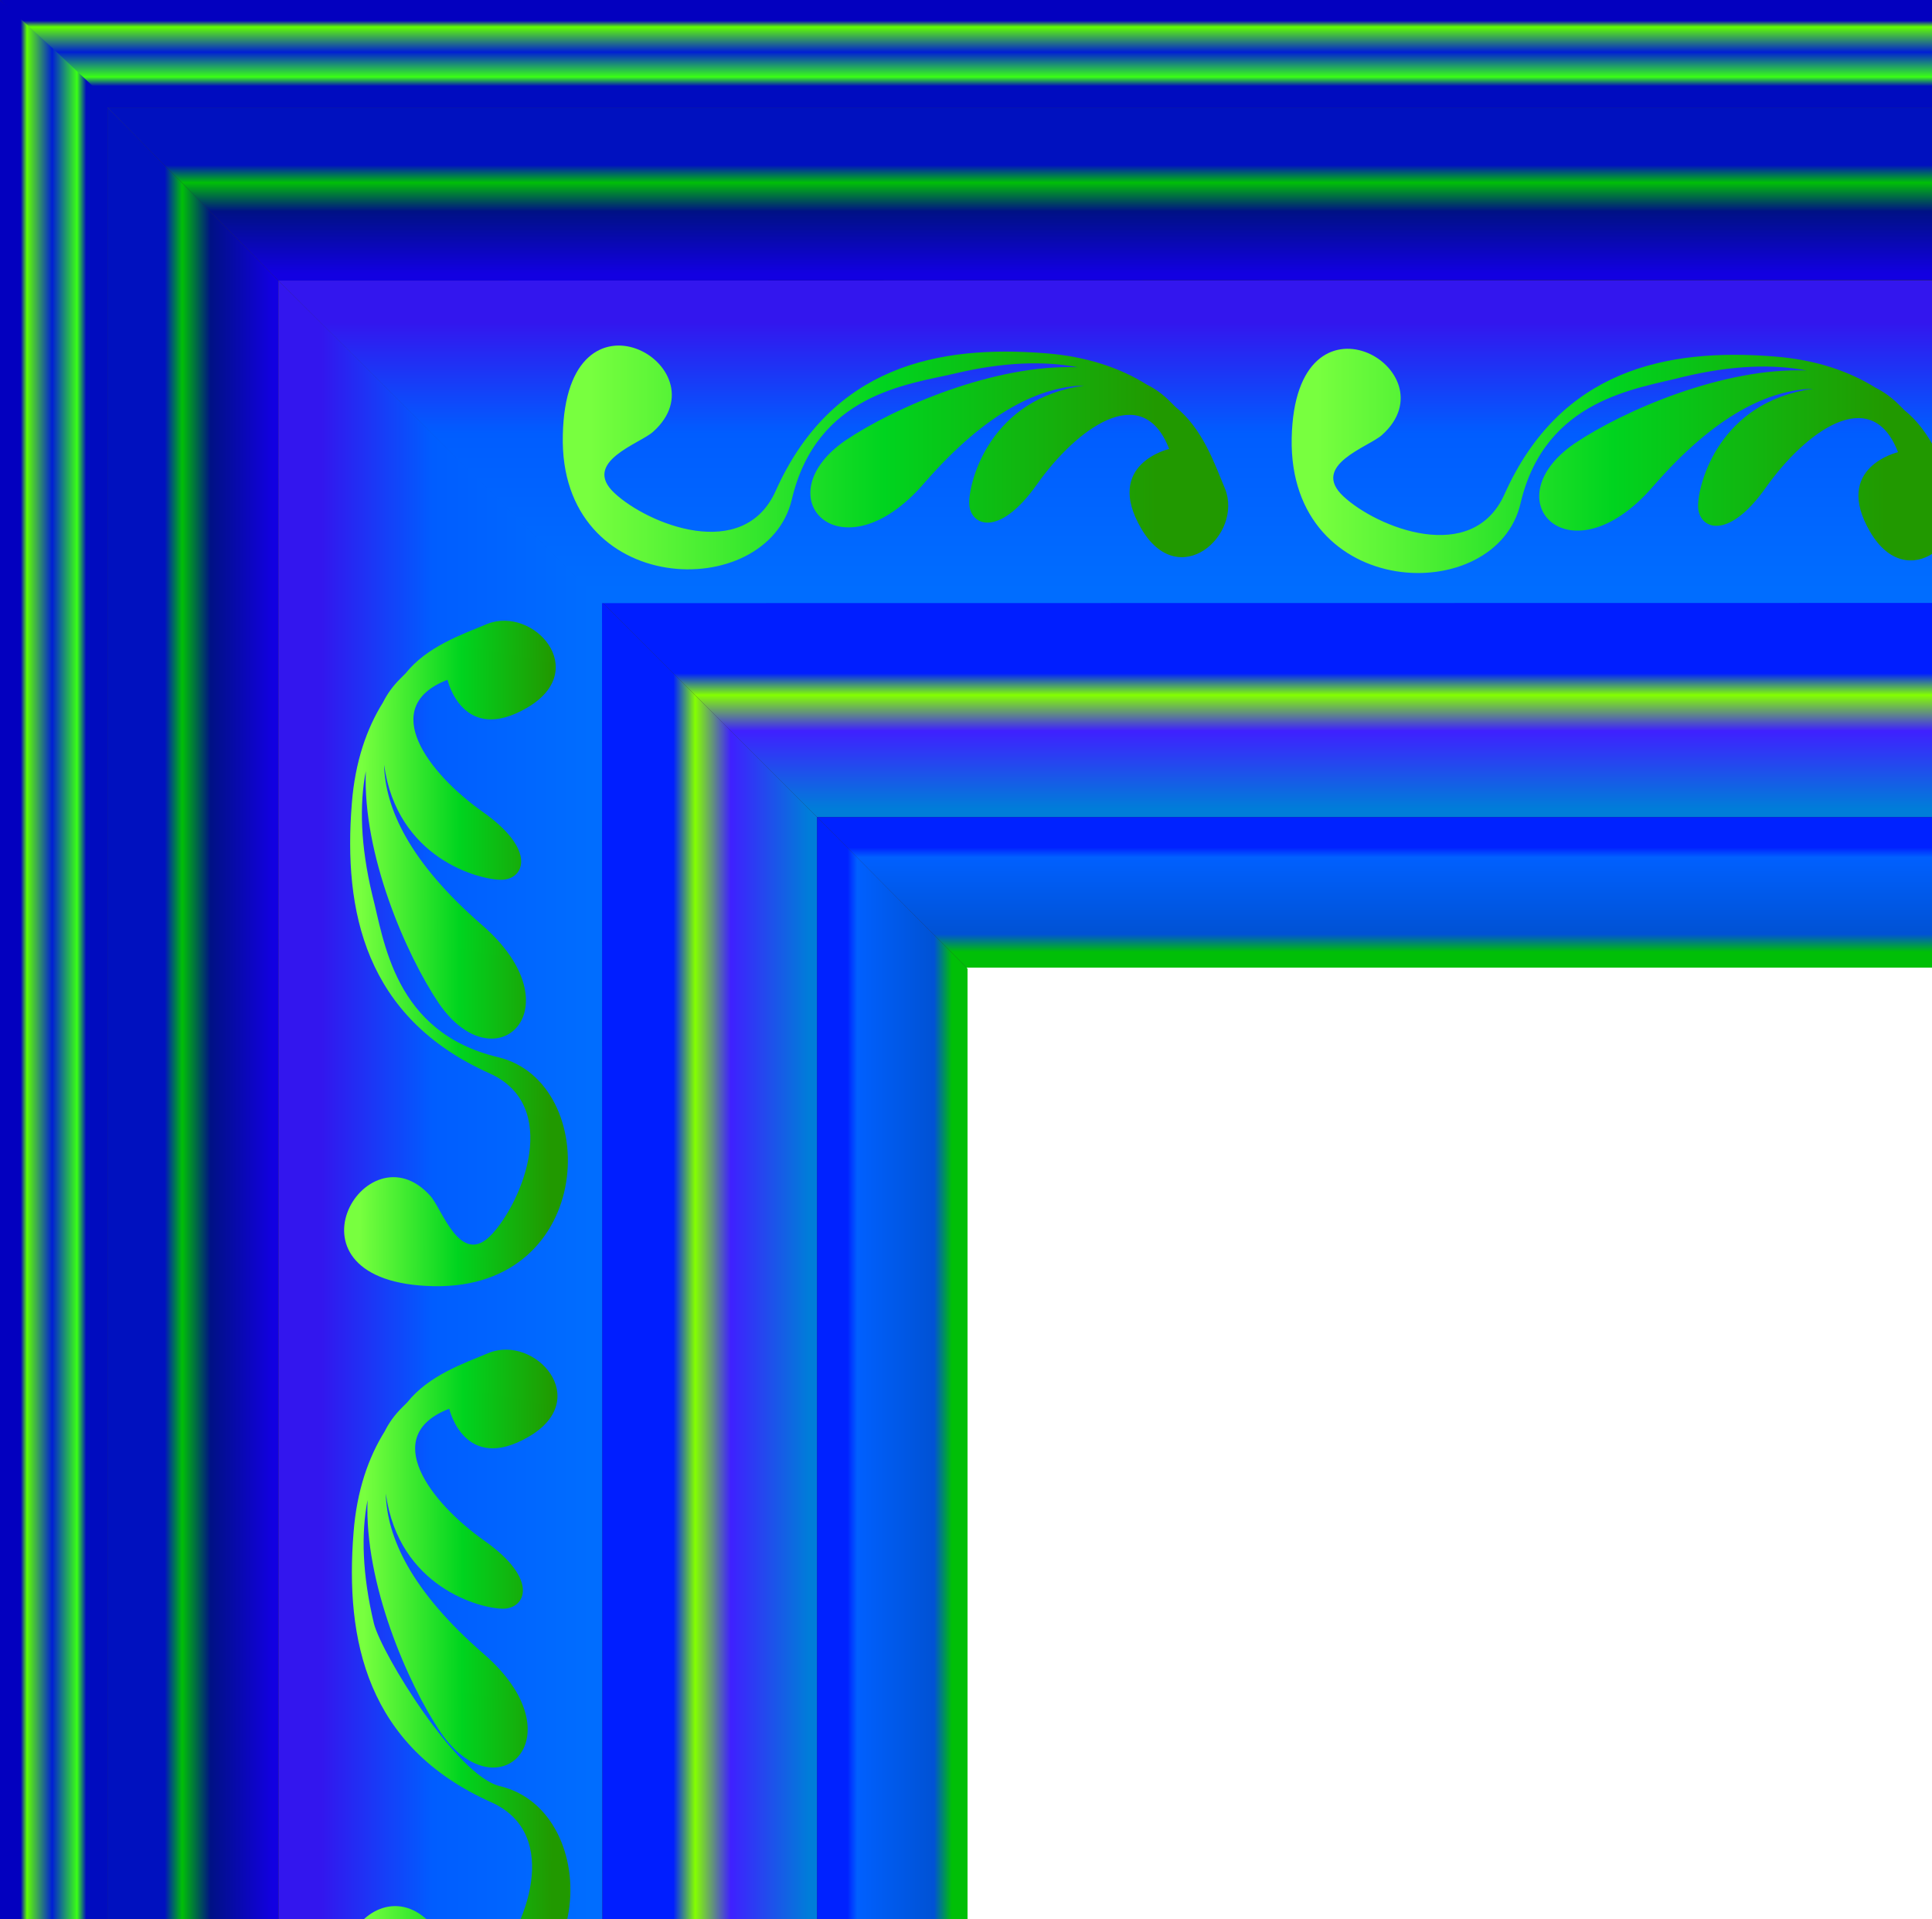 <?xml version="1.0" encoding="utf-8"?>
<!-- Generator: Adobe Illustrator 17.0.0, SVG Export Plug-In . SVG Version: 6.00 Build 0)  -->
<!DOCTYPE svg PUBLIC "-//W3C//DTD SVG 1.1//EN" "http://www.w3.org/Graphics/SVG/1.1/DTD/svg11.dtd">
<svg version="1.1" id="Capa_1" xmlns="http://www.w3.org/2000/svg" xmlns:xlink="http://www.w3.org/1999/xlink" x="0px" y="0px"
	 width="179.716px" height="178.517px" viewBox="0 0 179.716 178.517" enable-background="new 0 0 179.716 178.517"
	 xml:space="preserve">
<g>
	<polygon fill="#303030" points="89.9,90 690,90 775.4,5.4 780,1.5 779.9,0 0,0 	"/>
	<polygon fill="#303030" points="90,689.8 89.9,89.6 5.2,5.2 0.9,0 0,0 0,780 	"/>
</g>
<g>
	
		<linearGradient id="SVGID_1_" gradientUnits="userSpaceOnUse" x1="-72.5" y1="618" x2="-72.5" y2="628" gradientTransform="matrix(1 0 0 -1 462.5 628)">
		<stop  offset="0.198" style="stop-color:#000CBF"/>
		<stop  offset="0.284" style="stop-color:#3AFF15"/>
		<stop  offset="0.515" style="stop-color:#001FD4"/>
		<stop  offset="0.749" style="stop-color:#61FF00"/>
		<stop  offset="0.807" style="stop-color:#0300BF"/>
	</linearGradient>
	<polygon fill="url(#SVGID_1_)" points="10,10 770.7,10 775.6,4.8 780,0 780,0 0,0 	"/>
	
		<linearGradient id="SVGID_2_" gradientUnits="userSpaceOnUse" x1="-452.5" y1="238" x2="-462.5" y2="238" gradientTransform="matrix(1 0 0 -1 462.5 628)">
		<stop  offset="0.198" style="stop-color:#000CBF"/>
		<stop  offset="0.284" style="stop-color:#3AFF15"/>
		<stop  offset="0.515" style="stop-color:#001FD4"/>
		<stop  offset="0.749" style="stop-color:#61FF00"/>
		<stop  offset="0.807" style="stop-color:#0300BF"/>
	</linearGradient>
	<polygon fill="url(#SVGID_2_)" points="10,770 10,9.3 4.8,4.4 0,0 0,0 0,780 	"/>
</g>
<linearGradient id="SVGID_3_" gradientUnits="userSpaceOnUse" x1="112.5" y1="662.9" x2="112.5" y2="679" gradientTransform="matrix(1 0 0 -1 277.5 689)">
	<stop  offset="0.039" style="stop-color:#1200E1"/>
	<stop  offset="0.4" style="stop-color:#001185"/>
	<stop  offset="0.566" style="stop-color:#00BF07"/>
	<stop  offset="0.667" style="stop-color:#0011BF"/>
</linearGradient>
<polygon fill="url(#SVGID_3_)" points="753.9,25.9 25.9,26.1 10,10 770,10 "/>
<linearGradient id="SVGID_4_" gradientUnits="userSpaceOnUse" x1="-251.5" y1="299" x2="-267.5" y2="299" gradientTransform="matrix(1 0 0 -1 277.5 689)">
	<stop  offset="0.039" style="stop-color:#1200E1"/>
	<stop  offset="0.4" style="stop-color:#001185"/>
	<stop  offset="0.566" style="stop-color:#00BF07"/>
	<stop  offset="0.667" style="stop-color:#0011BF"/>
</linearGradient>
<polygon fill="url(#SVGID_4_)" points="25.9,26.1 26,754.1 10,770 10,10 "/>
<linearGradient id="SVGID_5_" gradientUnits="userSpaceOnUse" x1="-72.45" y1="552" x2="-72.45" y2="572.035" gradientTransform="matrix(1 0 0 -1 462.5 628)">
	<stop  offset="0.039" style="stop-color:#007DD9"/>
	<stop  offset="0.4" style="stop-color:#3F20FF"/>
	<stop  offset="0.566" style="stop-color:#84FF00"/>
	<stop  offset="0.667" style="stop-color:#001EFF"/>
</linearGradient>
<polygon fill="url(#SVGID_5_)" points="724.1,56 704,76 76,76 56,56 "/>
<linearGradient id="SVGID_6_" gradientUnits="userSpaceOnUse" x1="-386.5" y1="237.9" x2="-406.526" y2="237.9" gradientTransform="matrix(1 0 0 -1 462.5 628)">
	<stop  offset="0.039" style="stop-color:#007DD9"/>
	<stop  offset="0.4" style="stop-color:#3F20FF"/>
	<stop  offset="0.566" style="stop-color:#84FF00"/>
	<stop  offset="0.667" style="stop-color:#001EFF"/>
</linearGradient>
<polygon fill="url(#SVGID_6_)" points="56,56 76,76 76,704 56.1,724.2 "/>
<linearGradient id="SVGID_7_" gradientUnits="userSpaceOnUse" x1="-72.5" y1="537.97" x2="-72.5" y2="552" gradientTransform="matrix(1 0 0 -1 462.5 628)">
	<stop  offset="0.106" style="stop-color:#00BF07"/>
	<stop  offset="0.223" style="stop-color:#0052D4"/>
	<stop  offset="0.733" style="stop-color:#0060FF"/>
	<stop  offset="0.798" style="stop-color:#0022FF"/>
</linearGradient>
<polygon fill="url(#SVGID_7_)" points="704,76 690,90 89.9,90 76,76 "/>
<linearGradient id="SVGID_8_" gradientUnits="userSpaceOnUse" x1="-372.479" y1="238" x2="-386.5" y2="238" gradientTransform="matrix(1 0 0 -1 462.5 628)">
	<stop  offset="0.106" style="stop-color:#00BF07"/>
	<stop  offset="0.223" style="stop-color:#0052D4"/>
	<stop  offset="0.733" style="stop-color:#0060FF"/>
	<stop  offset="0.798" style="stop-color:#0022FF"/>
</linearGradient>
<polygon fill="url(#SVGID_8_)" points="76,76 90,90.1 90,690 76,704 "/>
<linearGradient id="SVGID_9_" gradientUnits="userSpaceOnUse" x1="367.541" y1="944.971" x2="367.541" y2="914.871" gradientTransform="matrix(-1 0 0 1 757.491 -888.871)">
	<stop  offset="0.039" style="stop-color:#006DFF"/>
	<stop  offset="0.525" style="stop-color:#005DFF"/>
	<stop  offset="0.868" style="stop-color:#3316EE"/>
</linearGradient>
<polygon fill="url(#SVGID_9_)" points="754,26 724.1,56 56,56.1 25.9,26.1 "/>
<linearGradient id="SVGID_10_" gradientUnits="userSpaceOnUse" x1="541.401" y1="1207.065" x2="571.567" y2="1207.065" gradientTransform="matrix(-1 0 0 1 597.501 -816.965)">
	<stop  offset="0.039" style="stop-color:#006DFF"/>
	<stop  offset="0.525" style="stop-color:#005DFF"/>
	<stop  offset="0.868" style="stop-color:#3316EE"/>
</linearGradient>
<polygon fill="url(#SVGID_10_)" points="25.9,26.1 56,56 56.1,724.2 26,754.1 "/>
<g>
	
		<linearGradient id="SVGID_11_" gradientUnits="userSpaceOnUse" x1="-64.848" y1="103.87" x2="-2.948" y2="103.87" gradientTransform="matrix(1 0 0 1 185 -61)">
		<stop  offset="0.039" style="stop-color:#78FF3F"/>
		<stop  offset="0.482" style="stop-color:#00D41F"/>
		<stop  offset="0.892" style="stop-color:#219900"/>
	</linearGradient>
	<path fill="url(#SVGID_11_)" d="M141.455,46.759c2.3-9.7,10.9-10.6,15.1-11.7c4.6-1.1,8.4-1.2,11.5-0.6c-7.7-0.3-17,3.7-21.6,6.8
		c-7.7,5.3-0.4,12.9,7.3,4c5.9-6.8,10.9-9,14.9-9.1c-8.7,1.2-10.7,8.8-10.7,10.9s2.7,3.4,6.3-1.7s9.8-9.8,12.3-3.3
		c0,0-6.1,1.4-2.6,7.4s9.5,0.6,7.8-3.7c-1-2.4-2.1-5.6-4.6-7.6c-0.2-0.2-0.3-0.3-0.5-0.5c-0.7-0.7-1.4-1.2-2.2-1.6
		c-2.4-1.5-5.5-2.6-9.4-2.9c-10-0.8-19.9,1.2-25.1,12.8c-3,6.7-11.9,3.1-15,0.2s2.4-4.6,3.6-5.7c6.7-6-8.1-14.7-8.4,0.3
		C119.855,55.959,139.255,56.559,141.455,46.759z"/>
	
		<linearGradient id="SVGID_12_" gradientUnits="userSpaceOnUse" x1="-132.651" y1="103.549" x2="-70.748" y2="103.549" gradientTransform="matrix(1 0 0 1 185 -61)">
		<stop  offset="0.039" style="stop-color:#78FF3F"/>
		<stop  offset="0.482" style="stop-color:#00D41F"/>
		<stop  offset="0.892" style="stop-color:#219900"/>
	</linearGradient>
	<path fill="url(#SVGID_12_)" d="M73.655,46.459c2.3-9.8,10.8-10.7,15.1-11.7c4.6-1.1,8.4-1.2,11.5-0.6c-7.7-0.3-17,3.7-21.6,6.8
		c-7.7,5.3-0.4,12.9,7.3,4c5.9-6.8,10.9-9,14.9-9.1c-8.7,1.2-10.7,8.8-10.7,10.9s2.7,3.4,6.3-1.7s9.8-9.8,12.3-3.3
		c0,0-6.1,1.4-2.6,7.4s9.5,0.6,7.8-3.7c-1-2.4-2.1-5.6-4.6-7.6c-0.2-0.2-0.3-0.3-0.5-0.5c-0.7-0.7-1.4-1.2-2.2-1.6
		c-2.4-1.5-5.5-2.6-9.4-2.9c-10-0.8-19.9,1.2-25.1,12.8c-3,6.7-11.9,3.1-15,0.2c-3.1-2.9,2.4-4.6,3.6-5.7c6.7-6-8.1-14.7-8.4,0.3
		C51.955,55.659,71.355,56.159,73.655,46.459z"/>
</g>
<g>
	
		<linearGradient id="SVGID_13_" gradientUnits="userSpaceOnUse" x1="-521.821" y1="990.22" x2="-501.112" y2="990.22" gradientTransform="matrix(1 0.006 -0.005 0.977 559.522 -875.506)">
		<stop  offset="0.039" style="stop-color:#78FF3F"/>
		<stop  offset="0.482" style="stop-color:#00D41F"/>
		<stop  offset="0.892" style="stop-color:#219900"/>
	</linearGradient>
	<path fill="url(#SVGID_13_)" d="M46.328,98.332c-9.7-2.3-10.6-10.9-11.7-15.1c-1.1-4.6-1.2-8.4-0.6-11.5c-0.3,7.7,3.7,17,6.8,21.6
		c5.3,7.7,12.9,0.4,4-7.3c-6.8-5.9-9-10.9-9.1-14.9c1.2,8.7,8.8,10.7,10.9,10.7s3.4-2.7-1.7-6.3s-9.8-9.8-3.3-12.3
		c0,0,1.4,6.1,7.4,2.6s0.6-9.5-3.7-7.8c-2.4,1-5.6,2.1-7.6,4.6c-0.2,0.2-0.3,0.3-0.5,0.5c-0.7,0.7-1.2,1.4-1.6,2.2
		c-1.5,2.4-2.6,5.5-2.9,9.4c-0.8,10,1.2,19.9,12.8,25.1c6.7,3,3.1,11.9,0.2,15s-4.6-2.4-5.7-3.6c-6-6.7-14.7,8.1,0.3,8.4
		C55.528,119.932,56.028,100.632,46.328,98.332z"/>
	
		<linearGradient id="SVGID_14_" gradientUnits="userSpaceOnUse" x1="-521.251" y1="1059.643" x2="-500.543" y2="1059.643" gradientTransform="matrix(1 0.006 -0.005 0.977 559.522 -875.506)">
		<stop  offset="0.039" style="stop-color:#78FF3F"/>
		<stop  offset="0.482" style="stop-color:#00D41F"/>
		<stop  offset="0.892" style="stop-color:#219900"/>
	</linearGradient>
	<path fill="url(#SVGID_14_)" d="M46.489,166.132c-4.013-0.952-10.953-12.248-11.7-15.1c-1.1-4.6-1.2-8.4-0.6-11.5
		c-0.3,7.7,3.7,17,6.8,21.6c5.3,7.7,12.9,0.4,4-7.3c-6.8-5.9-9-10.9-9.1-14.9c1.2,8.7,8.8,10.7,10.9,10.7s3.4-2.7-1.7-6.3
		s-9.8-9.8-3.3-12.3c0,0,1.4,6.1,7.4,2.6s0.6-9.5-3.7-7.8c-2.4,1-5.6,2.1-7.6,4.6c-0.2,0.2-0.3,0.3-0.5,0.5
		c-0.7,0.7-1.2,1.4-1.6,2.2c-1.5,2.4-2.6,5.5-2.9,9.4c-0.8,10,1.2,19.9,12.8,25.1c6.7,3,3.1,11.9,0.2,15s-4.6-2.4-5.7-3.6
		c-6-6.7-14.7,8.1,0.3,8.4C55.789,187.832,56.289,168.432,46.489,166.132z"/>
</g>
</svg>
